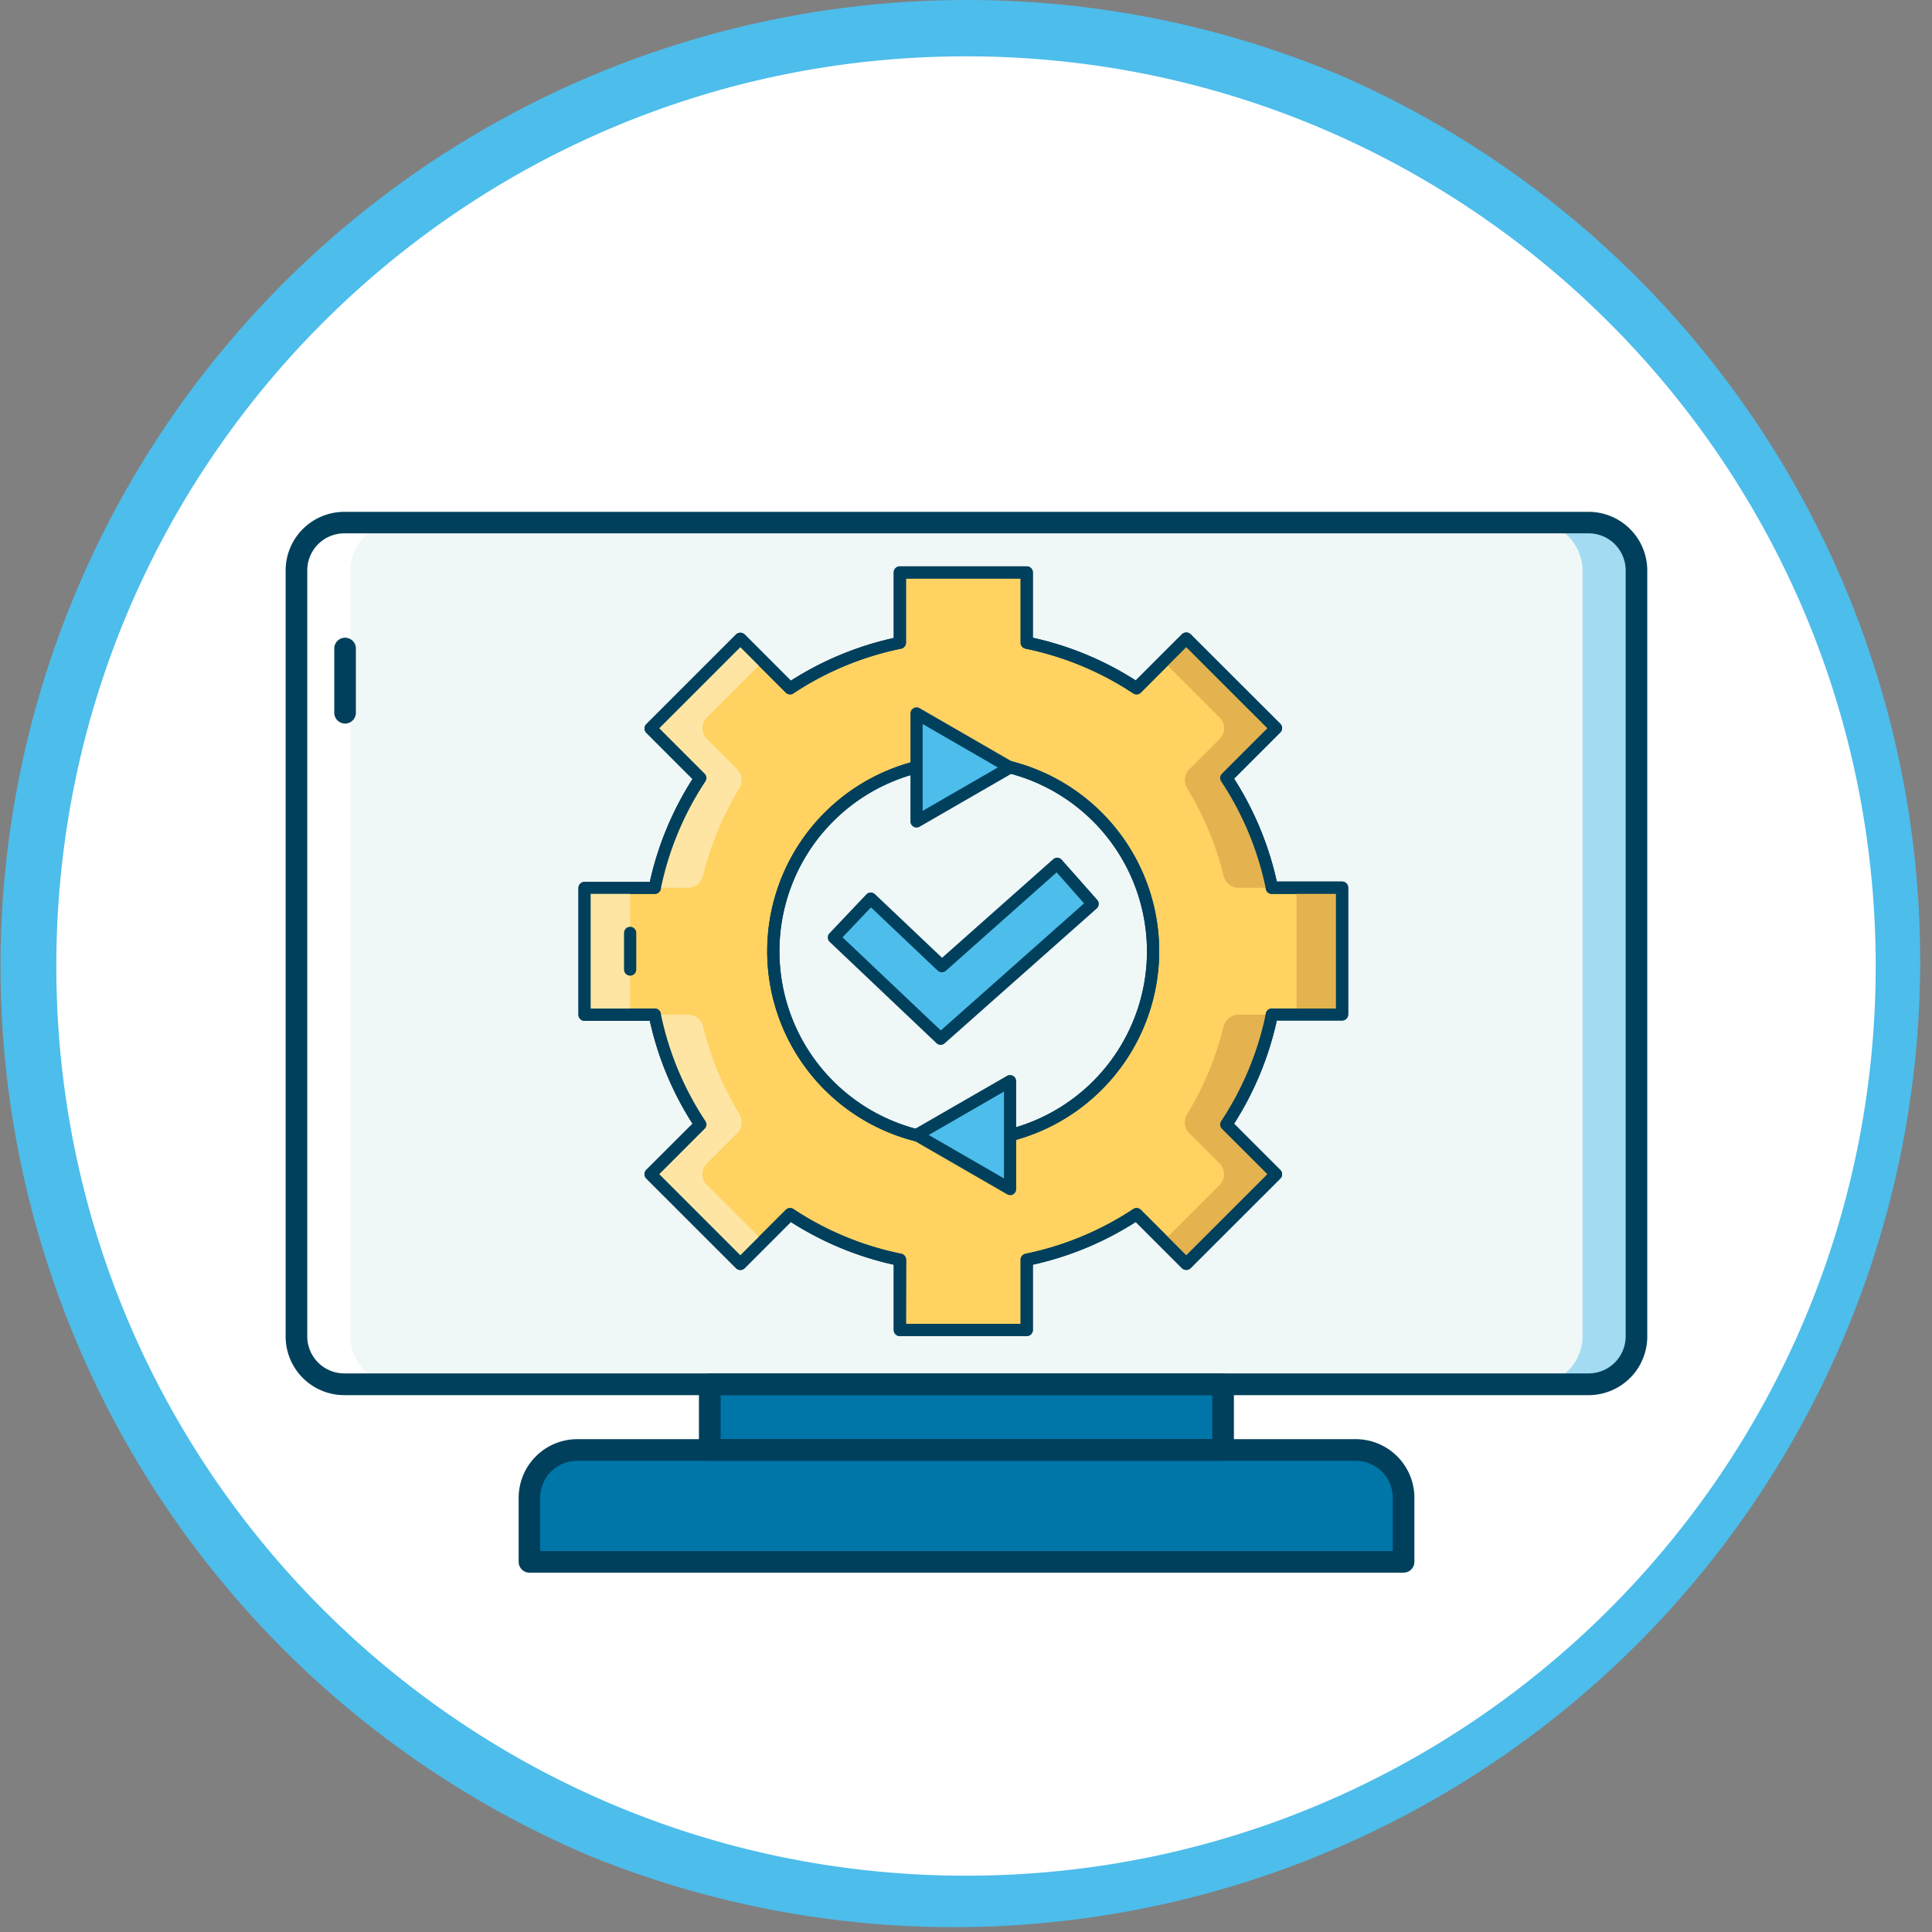 <svg xmlns="http://www.w3.org/2000/svg" viewBox="0 0 685.99 685.99"><rect x="0" y="0" width="685.99" height="685.99" fill="#808080" stroke="none"/><defs><style>.cls-1{fill:#fff;}.cls-2{fill:#4dbdeb;}.cls-3{fill:#f0f7f7;}.cls-4{opacity:0.47;}.cls-5{fill:#0075a8;}.cls-6{fill:#00405c;}.cls-7{fill:#ffd262;}.cls-8{fill:#e4b34f;}.cls-9{fill:#ffe5a3;}</style></defs><g id="Layer_2" data-name="Layer 2"><g id="Layer_1-2" data-name="Layer 1"><path class="cls-1" d="M343,676A333,333,0,0,1,107.53,107.53,333,333,0,0,1,578.46,578.46,330.85,330.85,0,0,1,343,676Z"/><path class="cls-2" d="M343,20c178.39,0,323,144.61,323,323S521.38,666,343,666,20,521.38,20,343,164.61,20,343,20m0-20A343.08,343.08,0,0,0,209.48,659,343.08,343.08,0,0,0,476.51,27,340.89,340.89,0,0,0,343,0Z"/><path class="cls-3" d="M564.07,491.53H122.24a17,17,0,0,1-17-17v-272a17,17,0,0,1,17-17H564.07a17,17,0,0,1,17,17v272A17,17,0,0,1,564.07,491.53Z"/><g class="cls-4"><path class="cls-2" d="M564.07,185.54H544.89a17,17,0,0,1,17,17v272a17,17,0,0,1-17,17h19.18a17,17,0,0,0,17-17v-272A17,17,0,0,0,564.07,185.54Z"/></g><path class="cls-1" d="M122.24,491.53h19.18a17,17,0,0,1-17-17v-272a17,17,0,0,1,17-17H122.24a17,17,0,0,0-17,17v272A17,17,0,0,0,122.24,491.53Z"/><path class="cls-5" d="M498.37,554.57H188V531.83a17,17,0,0,1,17-17H481.39a17,17,0,0,1,17,17Z"/><path class="cls-5" d="M481.39,514.85H462.2a17,17,0,0,1,17,17v22.75h19.19V531.83A17,17,0,0,0,481.39,514.85Z"/><path class="cls-5" d="M204.93,514.85h19.18a17,17,0,0,0-17,17v22.75H188V531.83A17,17,0,0,1,204.93,514.85Z"/><path class="cls-5" d="M252,491.53H434.28v23.32H252Z"/><path class="cls-6" d="M122.53,256.91a3.84,3.84,0,0,1-3.84-3.83v-23a3.84,3.84,0,0,1,7.67,0v23A3.83,3.83,0,0,1,122.53,256.91Z"/><path class="cls-6" d="M498.37,558.41H188a3.84,3.84,0,0,1-3.84-3.84V531.83A20.84,20.84,0,0,1,204.93,511H481.39a20.84,20.84,0,0,1,20.82,20.81v22.74a3.85,3.85,0,0,1-3.84,3.84Zm-306.59-7.67H494.53V531.83a13.16,13.16,0,0,0-13.14-13.14H204.93a13.16,13.16,0,0,0-13.15,13.14Z"/><path class="cls-6" d="M434.28,518.69H252a3.83,3.83,0,0,1-3.83-3.84V491.53A3.83,3.83,0,0,1,252,487.7H434.28a3.84,3.84,0,0,1,3.84,3.83v23.32A3.84,3.84,0,0,1,434.28,518.69ZM255.87,511H430.44V495.37H255.87Z"/><path class="cls-6" d="M564.07,495.37H122.24a20.84,20.84,0,0,1-20.82-20.82v-272a20.84,20.84,0,0,1,20.82-20.81H564.07a20.84,20.84,0,0,1,20.82,20.81v272A20.84,20.84,0,0,1,564.07,495.37Zm-441.83-306a13.16,13.16,0,0,0-13.14,13.14v272a13.15,13.15,0,0,0,13.14,13.14H564.07a13.16,13.16,0,0,0,13.15-13.14v-272a13.16,13.16,0,0,0-13.15-13.14Z"/><path class="cls-7" d="M476.52,360.27v-45H451.59a111,111,0,0,0-16.18-39l17.65-17.65L421.2,226.72l-17.65,17.65a111.36,111.36,0,0,0-39-16.18V203.26H319.51v24.93a111.36,111.36,0,0,0-39,16.18l-17.65-17.65L231,258.58l17.65,17.65a111,111,0,0,0-16.18,39H207.56v45h24.92a111.19,111.19,0,0,0,16.19,39L231,416.91l31.86,31.86,17.65-17.65a111.36,111.36,0,0,0,39,16.18v24.93h45.05V447.3a111.36,111.36,0,0,0,39-16.18l17.65,17.65,31.86-31.86-17.65-17.65a111.36,111.36,0,0,0,16.18-39ZM342,405.16a67.42,67.42,0,1,1,67.42-67.41A67.41,67.41,0,0,1,342,405.16Z"/><path class="cls-7" d="M476.52,360.27v-45H451.59a111,111,0,0,0-16.18-39l17.65-17.65L421.2,226.72l-17.65,17.65a111.36,111.36,0,0,0-39-16.18V203.26H319.51v24.93a111.36,111.36,0,0,0-39,16.18l-17.65-17.65L231,258.58l17.65,17.65a111,111,0,0,0-16.18,39H207.56v45h24.92a111.19,111.19,0,0,0,16.19,39L231,416.91l31.86,31.86,17.65-17.65a111.36,111.36,0,0,0,39,16.18v24.93h45.05V447.3a111.36,111.36,0,0,0,39-16.18l17.65,17.65,31.86-31.86-17.65-17.65a111.36,111.36,0,0,0,16.18-39ZM342,405.16a67.42,67.42,0,1,1,67.42-67.41A67.41,67.41,0,0,1,342,405.16Z"/><path class="cls-6" d="M364.56,474.4H319.51a2.17,2.17,0,0,1-2.17-2.17V449.06a113,113,0,0,1-36.53-15.17l-16.4,16.41a2.17,2.17,0,0,1-3.07,0l-31.86-31.85a2.19,2.19,0,0,1,0-3.07L245.89,399a112.76,112.76,0,0,1-15.16-36.53H207.56a2.17,2.17,0,0,1-2.17-2.17v-45a2.17,2.17,0,0,1,2.17-2.17h23.17a113,113,0,0,1,15.16-36.53l-16.41-16.41a2.17,2.17,0,0,1,0-3.06l31.86-31.86a2.24,2.24,0,0,1,3.07,0l16.4,16.41a113,113,0,0,1,36.53-15.16V203.26a2.17,2.17,0,0,1,2.17-2.17h45.05a2.17,2.17,0,0,1,2.17,2.17v23.18a112.54,112.54,0,0,1,36.53,15.16l16.41-16.41a2.23,2.23,0,0,1,3.07,0L454.59,257a2.16,2.16,0,0,1,0,3.07l-16.4,16.41a113,113,0,0,1,15.16,36.53h23.17a2.17,2.17,0,0,1,2.17,2.17v45a2.17,2.17,0,0,1-2.17,2.17H453.35A112.88,112.88,0,0,1,438.18,399l16.41,16.41a2.15,2.15,0,0,1,0,3.06L422.74,450.3a2.24,2.24,0,0,1-3.07,0l-16.41-16.41a112.85,112.85,0,0,1-36.53,15.16v23.18a2.17,2.17,0,0,1-2.17,2.17Zm-42.88-4.34h40.71V447.3a2.18,2.18,0,0,1,1.74-2.13,108.84,108.84,0,0,0,38.23-15.86,2.17,2.17,0,0,1,2.73.27L421.2,445.7,450,416.91,433.87,400.8a2.18,2.18,0,0,1-.27-2.73,109,109,0,0,0,15.87-38.23,2.16,2.16,0,0,1,2.12-1.74h22.76V317.39H451.59a2.15,2.15,0,0,1-2.12-1.73,108.7,108.7,0,0,0-15.87-38.23,2.17,2.17,0,0,1,.28-2.73L450,258.58,421.2,229.79l-16.11,16.12a2.17,2.17,0,0,1-2.73.28,108.52,108.52,0,0,0-38.23-15.87,2.18,2.18,0,0,1-1.74-2.13V205.43H321.68v22.76a2.17,2.17,0,0,1-1.73,2.13,108.68,108.68,0,0,0-38.23,15.86,2.17,2.17,0,0,1-2.73-.27l-16.12-16.12-28.79,28.79L250.2,274.7a2.17,2.17,0,0,1,.28,2.73,108.52,108.52,0,0,0-15.87,38.23,2.16,2.16,0,0,1-2.12,1.73H209.72V358.1h22.77a2.17,2.17,0,0,1,2.12,1.74,108.67,108.67,0,0,0,15.87,38.23,2.15,2.15,0,0,1-.28,2.72l-16.12,16.12,28.79,28.79L279,429.58a2.17,2.17,0,0,1,2.73-.27A108.68,108.68,0,0,0,320,445.17a2.17,2.17,0,0,1,1.73,2.13ZM342,407.33a69.59,69.59,0,1,1,69.59-69.59A69.67,69.67,0,0,1,342,407.33Zm0-134.83a65.25,65.25,0,1,0,65.25,65.25A65.32,65.32,0,0,0,342,272.5Z"/><path class="cls-8" d="M433.06,262.39l-10.73,10.73a5.44,5.44,0,0,0-.86,6.65,111,111,0,0,1,13,31.24,5.44,5.44,0,0,0,5.26,4.21h11.87a111,111,0,0,0-16.18-39l17.65-17.65L421.2,226.72l-8.09,8.09,19.95,19.95a5.39,5.39,0,0,1,0,7.63Z"/><path class="cls-8" d="M460.34,315.22h16.18v45H460.34Z"/><path class="cls-8" d="M451.59,360.27H439.72a5.44,5.44,0,0,0-5.26,4.21,111,111,0,0,1-13,31.24,5.44,5.44,0,0,0,.86,6.65l10.73,10.73a5.39,5.39,0,0,1,0,7.63l-19.95,19.94,8.09,8.1,31.86-31.86-17.65-17.65a111,111,0,0,0,16.18-39Z"/><path class="cls-9" d="M251,262.39l10.73,10.73a5.46,5.46,0,0,1,.86,6.65,111,111,0,0,0-13,31.24,5.46,5.46,0,0,1-5.27,4.21H232.49a111,111,0,0,1,16.18-39L231,258.58l31.85-31.86,8.09,8.1L251,254.76a5.39,5.39,0,0,0,0,7.63Z"/><path class="cls-9" d="M207.56,315.22h16.18v45H207.56Z"/><path class="cls-9" d="M232.49,360.27h11.86a5.46,5.46,0,0,1,5.27,4.21,111,111,0,0,0,13,31.24,5.46,5.46,0,0,1-.86,6.65L251,413.1a5.39,5.39,0,0,0,0,7.63l20,19.94-8.1,8.1L231,416.91l17.65-17.65a111,111,0,0,1-16.18-39Z"/><path class="cls-6" d="M364.56,474.4H319.51a2.17,2.17,0,0,1-2.17-2.17V449.06a113,113,0,0,1-36.53-15.17l-16.4,16.41a2.17,2.17,0,0,1-3.07,0l-31.86-31.85a2.19,2.19,0,0,1,0-3.07L245.89,399a112.76,112.76,0,0,1-15.16-36.53H207.56a2.17,2.17,0,0,1-2.17-2.17v-45a2.17,2.17,0,0,1,2.17-2.17h23.17a113,113,0,0,1,15.16-36.53l-16.41-16.41a2.17,2.17,0,0,1,0-3.06l31.86-31.86a2.24,2.24,0,0,1,3.07,0l16.4,16.41a113,113,0,0,1,36.53-15.16V203.26a2.17,2.17,0,0,1,2.17-2.17h45.05a2.17,2.17,0,0,1,2.17,2.17v23.18a112.54,112.54,0,0,1,36.53,15.16l16.41-16.41a2.23,2.23,0,0,1,3.07,0L454.59,257a2.16,2.16,0,0,1,0,3.07l-16.4,16.41a113,113,0,0,1,15.16,36.53h23.17a2.17,2.17,0,0,1,2.17,2.17v45a2.17,2.17,0,0,1-2.17,2.17H453.35A112.88,112.88,0,0,1,438.18,399l16.41,16.41a2.15,2.15,0,0,1,0,3.06L422.74,450.3a2.24,2.24,0,0,1-3.07,0l-16.41-16.41a112.85,112.85,0,0,1-36.53,15.16v23.18a2.17,2.17,0,0,1-2.17,2.17Zm-42.88-4.34h40.71V447.3a2.18,2.18,0,0,1,1.74-2.13,108.84,108.84,0,0,0,38.23-15.86,2.17,2.17,0,0,1,2.73.27L421.2,445.7,450,416.91,433.87,400.8a2.18,2.18,0,0,1-.27-2.73,109,109,0,0,0,15.87-38.23,2.16,2.16,0,0,1,2.12-1.74h22.76V317.39H451.59a2.15,2.15,0,0,1-2.12-1.73,108.7,108.7,0,0,0-15.87-38.23,2.17,2.17,0,0,1,.28-2.73L450,258.58,421.2,229.79l-16.11,16.12a2.17,2.17,0,0,1-2.73.28,108.52,108.52,0,0,0-38.23-15.87,2.18,2.18,0,0,1-1.74-2.13V205.43H321.68v22.76a2.17,2.17,0,0,1-1.73,2.13,108.68,108.68,0,0,0-38.23,15.86,2.17,2.17,0,0,1-2.73-.27l-16.12-16.12-28.79,28.79L250.2,274.7a2.17,2.17,0,0,1,.28,2.73,108.52,108.52,0,0,0-15.87,38.23,2.16,2.16,0,0,1-2.12,1.73H209.72V358.1h22.77a2.17,2.17,0,0,1,2.12,1.74,108.67,108.67,0,0,0,15.87,38.23,2.15,2.15,0,0,1-.28,2.72l-16.12,16.12,28.79,28.79L279,429.58a2.17,2.17,0,0,1,2.73-.27A108.68,108.68,0,0,0,320,445.17a2.17,2.17,0,0,1,1.73,2.13ZM342,407.33a69.59,69.59,0,1,1,69.59-69.59A69.67,69.67,0,0,1,342,407.33Zm0-134.83a65.25,65.25,0,1,0,65.25,65.25A65.32,65.32,0,0,0,342,272.5Z"/><path class="cls-2" d="M325.44,272.5V253.33l16.6,9.58,16.6,9.59L342,282.08l-16.6,9.59Z"/><path class="cls-2" d="M358.64,403v19.17L342,412.58,325.44,403l16.6-9.58,16.6-9.59Z"/><path class="cls-6" d="M325.44,293.84a2.19,2.19,0,0,1-2.17-2.17V253.33a2.17,2.17,0,0,1,3.25-1.88l33.2,19.17a2.16,2.16,0,0,1,0,3.75l-33.2,19.17a2.1,2.1,0,0,1-1.08.3Zm2.17-36.76v30.83L354.3,272.5Z"/><path class="cls-6" d="M358.64,424.33a2.09,2.09,0,0,1-1.08-.29l-33.21-19.17a2.17,2.17,0,0,1,0-3.75L357.56,382a2.17,2.17,0,0,1,3.25,1.87v38.34a2.16,2.16,0,0,1-2.17,2.17ZM329.77,403l26.7,15.42V387.58Z"/><path class="cls-2" d="M334,368.81l-37.92-35.95,13.09-13.8,25.27,24,40.93-36.34L388,320.93Z"/><path class="cls-6" d="M334,371a2.15,2.15,0,0,1-1.49-.6L294.6,334.44a2.16,2.16,0,0,1-.08-3.07l13.08-13.8a2.18,2.18,0,0,1,3.07-.08l23.83,22.59,39.44-35a2.14,2.14,0,0,1,1.57-.54,2.12,2.12,0,0,1,1.49.73l12.61,14.24a2.17,2.17,0,0,1-.19,3.06l-54,47.88A2.2,2.2,0,0,1,334,371Zm-34.85-38.2,34.9,33.08,50.86-45.12-9.73-11-39.3,34.89a2.17,2.17,0,0,1-2.93,0l-23.7-22.47Z"/><path class="cls-6" d="M223.74,346.42a2.17,2.17,0,0,1-2.17-2.17v-13a2.17,2.17,0,1,1,4.34,0v13A2.17,2.17,0,0,1,223.74,346.42Z"/></g></g></svg>